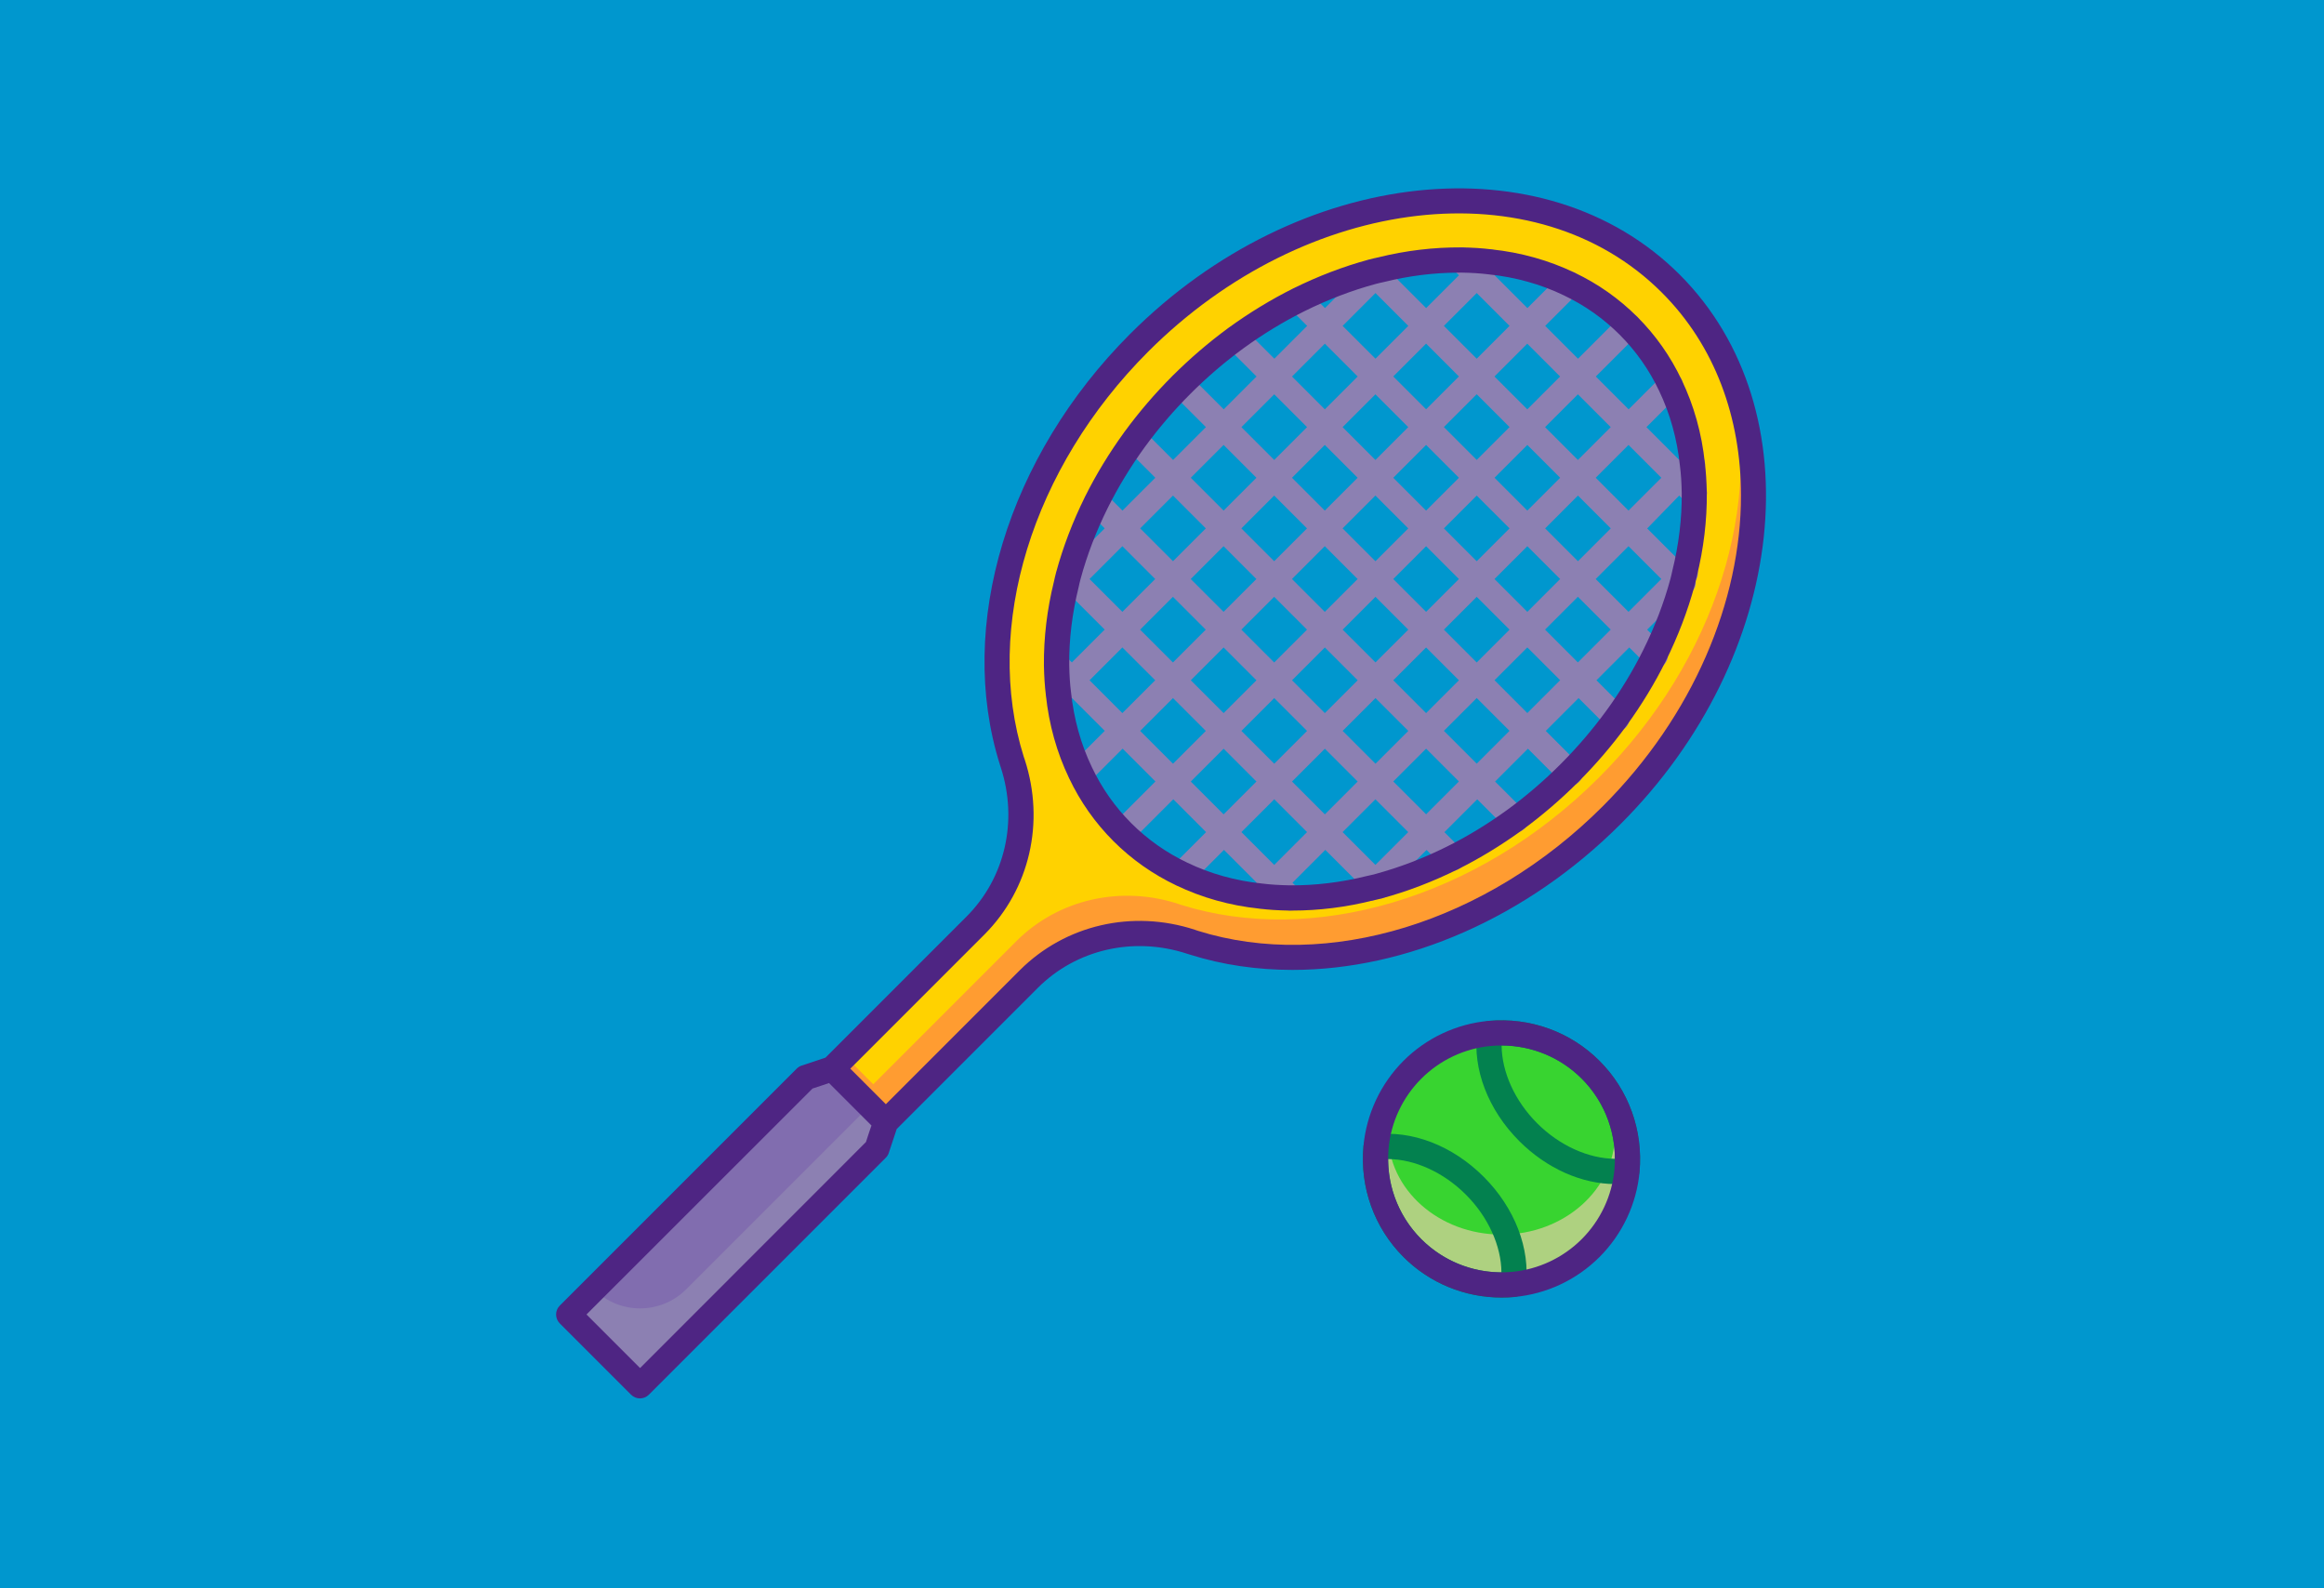 <?xml version="1.0" encoding="utf-8"?>
<!-- Generator: Adobe Illustrator 25.0.0, SVG Export Plug-In . SVG Version: 6.00 Build 0)  -->
<svg version="1.1" id="Capa_1" xmlns="http://www.w3.org/2000/svg" xmlns:xlink="http://www.w3.org/1999/xlink" x="0px" y="0px"
	 viewBox="0 0 393 268.5" style="enable-background:new 0 0 393 268.5;" xml:space="preserve">
<style type="text/css">
	.st0{fill:#0097CE;}
	.st1{fill:#8C80B2;}
	.st2{fill:#816DAF;}
	.st3{fill:#FF9C31;}
	.st4{fill:#FFD200;}
	.st5{fill:#AED180;}
	.st6{fill:#38D430;}
	.st7{fill:#03814F;}
	.st8{fill:#4E2583;}
</style>
<rect class="st0" width="393" height="268.5"/>
<g>
	<polygon class="st1" points="149.8,189.73 148.31,194.24 108.24,234.32 96.17,222.25 136.25,182.18 140.77,180.69 	"/>
	<path class="st2" d="M147.05,186.98l-31.01,31.01c-4.31,4.31-11.29,4.31-15.6,0l0,0l35.81-35.81l4.52-1.49L147.05,186.98z"/>
	<path class="st3" d="M292.64,63.24c-2.3-5.67-5.67-10.85-10.1-15.28c-22.06-22.06-62.31-17.59-89.89,10
		c-20.76,20.76-28.44,48.69-21.55,70.64c0.06,0.17,0.11,0.34,0.17,0.51c0.92,2.83,1.39,5.73,1.39,8.63c0,6.93-2.64,13.71-7.7,18.76
		l-22.06,22.06l-2.13,2.13l9.04,9.04L174,165.53c7.16-7.16,17.76-9.46,27.39-6.31c0.17,0.06,0.34,0.11,0.51,0.17
		c21.96,6.88,49.88-0.79,70.64-21.55C294.58,115.8,301.87,85.7,292.64,63.24z M180.31,98.83c0.11-0.51,0.23-1,0.36-1.51
		c1.13-4.16,2.71-8.29,4.73-12.38c1.79-3.62,3.96-7.18,6.48-10.64c2.34-3.2,4.97-6.27,7.91-9.21c2.94-2.94,6.01-5.56,9.21-7.91
		c3.45-2.52,7.01-4.69,10.64-6.48c4.09-2.03,8.23-3.6,12.38-4.73c0.51-0.13,1-0.26,1.51-0.36c4.58-1.13,9.19-1.68,13.62-1.64
		c1.62,0.02,3.24,0.11,4.82,0.32c4.75,0.49,9.25,1.75,13.39,3.73c3.69,1.75,7.08,4.11,10.04,7.08c2.96,2.96,5.33,6.35,7.08,10.04
		c1.98,4.14,3.24,8.63,3.73,13.39c0.21,1.58,0.3,3.2,0.32,4.82c0.04,4.43-0.51,9.04-1.64,13.62c-0.11,0.51-0.23,1-0.36,1.51
		c-1.13,4.16-2.71,8.29-4.73,12.38c-1.79,3.62-3.96,7.18-6.48,10.64c-2.34,3.2-4.97,6.27-7.91,9.21c-2.94,2.94-6.01,5.56-9.21,7.91
		c-3.45,2.52-7.01,4.69-10.64,6.48c-4.09,2.02-8.23,3.6-12.38,4.73c-0.51,0.13-1,0.26-1.51,0.36c-4.58,1.13-9.19,1.68-13.62,1.64
		c-1.62-0.02-3.24-0.11-4.82-0.32c-4.75-0.49-9.25-1.75-13.39-3.73c-3.69-1.75-7.08-4.11-10.04-7.08
		c-2.96-2.96-5.33-6.35-7.08-10.04c-1.98-4.14-3.24-8.63-3.73-13.39c-0.21-1.58-0.3-3.2-0.32-4.82
		C178.62,108.02,179.18,103.42,180.31,98.83z"/>
	<path class="st4" d="M292.64,63.24c-2.3-5.67-5.67-10.85-10.1-15.28c-22.06-22.06-62.31-17.59-89.89,10
		c-20.76,20.76-28.44,48.69-21.55,70.64c0.06,0.17,0.11,0.34,0.17,0.51c0.92,2.83,1.39,5.73,1.39,8.63c0,6.93-2.64,13.71-7.7,18.76
		l-22.06,22.06l4.77,4.77l24.19-24.19c7.16-7.16,17.76-9.46,27.39-6.31c0.17,0.06,0.34,0.11,0.51,0.17
		c21.96,6.88,49.88-0.79,70.64-21.55C290.4,111.45,298.27,84.79,292.64,63.24z M284.88,96.96c-0.11,0.51-0.23,1-0.36,1.51
		c-1.13,4.16-2.71,8.29-4.73,12.38c-1.79,3.62-3.96,7.18-6.48,10.64c-2.34,3.2-4.97,6.27-7.91,9.21c-2.94,2.94-6.01,5.56-9.21,7.91
		c-3.45,2.52-7.01,4.69-10.64,6.48c-4.09,2.02-8.23,3.6-12.38,4.73c-0.51,0.13-1,0.26-1.51,0.36c-4.58,1.13-9.19,1.68-13.62,1.64
		c-1.62-0.02-3.24-0.11-4.82-0.32c-4.75-0.49-9.25-1.75-13.39-3.73c-3.69-1.75-7.08-4.11-10.04-7.08
		c-2.96-2.96-5.33-6.35-7.08-10.04c-1.98-4.14-3.24-8.63-3.73-13.39c-0.21-1.58-0.3-3.2-0.32-4.82c-0.04-4.43,0.51-9.04,1.64-13.62
		c0.11-0.51,0.23-1,0.36-1.51c1.13-4.16,2.71-8.29,4.73-12.38c1.79-3.62,3.96-7.18,6.48-10.64c2.34-3.2,4.97-6.27,7.91-9.21
		c2.94-2.94,6.01-5.56,9.21-7.91c3.45-2.52,7.01-4.69,10.64-6.48c4.09-2.03,8.23-3.6,12.38-4.73c0.51-0.13,1-0.26,1.51-0.36
		c4.58-1.13,9.19-1.68,13.62-1.64c1.62,0.02,3.24,0.11,4.82,0.32c4.75,0.49,9.25,1.75,13.39,3.73c3.69,1.75,7.08,4.11,10.04,7.08
		c2.96,2.96,5.33,6.35,7.08,10.04c1.98,4.14,3.24,8.63,3.73,13.39c0.21,1.58,0.3,3.2,0.32,4.82
		C286.57,87.77,286.01,92.38,284.88,96.96z"/>
	<path class="st1" d="M283.96,83.79l1.06,1.06c0.42,0.42,0.96,0.62,1.51,0.62c0.55,0,1.09-0.21,1.51-0.62
		c0.83-0.83,0.83-2.18,0-3.01l-1.06-1.06l0.75-0.75c0.83-0.83,0.83-2.18,0-3.01c-0.83-0.83-2.18-0.83-3.01,0l-0.75,0.75l-5.55-5.55
		l5.57-5.57c0.83-0.83,0.83-2.18,0-3.01c-0.83-0.83-2.18-0.83-3.01,0l-5.57,5.57l-5.55-5.55l7.05-7.05c0.83-0.83,0.83-2.18,0-3.01
		s-2.18-0.83-3.01,0l-7.05,7.05l-5.55-5.55l5.57-5.57c0.83-0.83,0.83-2.18,0-3.01c-0.83-0.83-2.18-0.83-3.01,0l-5.57,5.57
		l-5.55-5.55l0.75-0.75c0.83-0.83,0.83-2.18,0-3.01c-0.83-0.83-2.18-0.83-3.01,0l-0.75,0.75l-1.06-1.06c-0.83-0.83-2.18-0.83-3.01,0
		c-0.83,0.83-0.83,2.18,0,3.01l1.06,1.06l-5.55,5.55l-5.66-5.66c0.32-0.77,0.16-1.69-0.46-2.32c-0.74-0.74-1.87-0.78-2.7-0.21
		c-0.64-0.09-1.32,0.07-1.81,0.57c-0.47,0.47-0.65,1.11-0.58,1.72l-5.9,5.9l-2.89-2.89c-0.83-0.83-2.18-0.83-3.01,0
		s-0.83,2.18,0,3.01l2.89,2.89l-5.55,5.55l-4.97-4.97c-0.83-0.83-2.18-0.83-3.01,0c-0.83,0.83-0.83,2.18,0,3.01l4.97,4.97
		l-5.55,5.55l-5.63-5.63c-0.83-0.83-2.18-0.83-3.01,0c-0.83,0.83-0.83,2.18,0,3.01l5.63,5.63l-5.55,5.55l-4.97-4.97
		c-0.83-0.83-2.18-0.83-3.01,0c-0.83,0.83-0.83,2.18,0,3.01l4.97,4.97l-5.55,5.55l-2.89-2.89c-0.83-0.83-2.18-0.83-3.01,0
		c-0.83,0.83-0.83,2.18,0,3.01l2.89,2.89l-5.9,5.9c-0.62-0.06-1.25,0.11-1.72,0.58c-0.5,0.5-0.66,1.17-0.57,1.81
		c-0.57,0.83-0.53,1.96,0.21,2.7c0.42,0.42,0.96,0.62,1.51,0.62c0.28,0,0.55-0.05,0.81-0.16l5.66,5.66l-5.55,5.55l-1.06-1.06
		c-0.83-0.83-2.18-0.83-3.01,0c-0.83,0.83-0.83,2.18,0,3.01l1.06,1.06l-0.75,0.75c-0.83,0.83-0.83,2.18,0,3.01
		c0.42,0.42,0.96,0.62,1.51,0.62c0.55,0,1.09-0.21,1.51-0.62l0.75-0.75l5.55,5.55l-5.57,5.57c-0.83,0.83-0.83,2.18,0,3.01
		c0.42,0.42,0.96,0.62,1.51,0.62c0.55,0,1.09-0.21,1.51-0.62l5.57-5.57l5.55,5.55l-7.05,7.05c-0.83,0.83-0.83,2.18,0,3.01
		c0.42,0.42,0.96,0.62,1.51,0.62c0.55,0,1.09-0.21,1.51-0.62l7.05-7.05l5.55,5.55l-5.57,5.57c-0.83,0.83-0.83,2.18,0,3.01
		c0.42,0.42,0.96,0.62,1.51,0.62c0.55,0,1.09-0.21,1.51-0.62l5.57-5.57l5.55,5.55l-0.75,0.75c-0.83,0.83-0.83,2.18,0,3.01
		c0.42,0.42,0.96,0.62,1.51,0.62c0.55,0,1.09-0.21,1.51-0.62l0.75-0.75l1.06,1.06c0.42,0.42,0.96,0.62,1.51,0.62
		c0.55,0,1.09-0.21,1.51-0.62c0.83-0.83,0.83-2.18,0-3.01l-1.06-1.06l5.55-5.55l5.66,5.66c-0.32,0.77-0.16,1.69,0.46,2.32
		c0.42,0.42,0.96,0.63,1.51,0.63c0.42,0,0.83-0.16,1.19-0.42c0.1,0.02,0.2,0.06,0.31,0.06c0.55,0,1.09-0.21,1.51-0.62
		c0.47-0.47,0.65-1.11,0.58-1.72l5.9-5.9l2.89,2.89c0.42,0.42,0.96,0.62,1.51,0.62c0.55,0,1.09-0.21,1.51-0.62
		c0.83-0.83,0.83-2.18,0-3.01l-2.89-2.89l5.55-5.55l4.97,4.97c0.42,0.42,0.96,0.62,1.51,0.62s1.09-0.21,1.51-0.62
		c0.83-0.83,0.83-2.18,0-3.01l-4.97-4.97l5.55-5.55l5.63,5.63c0.42,0.42,0.96,0.62,1.51,0.62c0.55,0,1.09-0.21,1.51-0.62
		c0.83-0.83,0.83-2.18,0-3.01l-5.63-5.63l5.55-5.55l4.97,4.97c0.42,0.42,0.96,0.62,1.51,0.62c0.55,0,1.09-0.21,1.51-0.62
		c0.83-0.83,0.83-2.18,0-3.01l-4.97-4.97l5.55-5.55l2.89,2.89c0.42,0.42,0.96,0.62,1.51,0.62c0.55,0,1.09-0.21,1.51-0.62
		c0.83-0.83,0.83-2.18,0-3.01l-2.89-2.89l5.9-5.9c0.07,0.01,0.14,0.04,0.22,0.04c0.55,0,1.09-0.21,1.51-0.62
		c0.5-0.5,0.66-1.17,0.57-1.81c0.57-0.83,0.53-1.96-0.21-2.7c-0.63-0.63-1.55-0.78-2.32-0.46l-5.66-5.66L283.96,83.79z
		 M280.94,80.78l-5.55,5.55l-5.55-5.55l5.55-5.55L280.94,80.78z M238.14,89.34l-5.55,5.55l-5.55-5.55l5.55-5.55L238.14,89.34z
		 M235.61,80.78l5.55-5.55l5.55,5.55l-5.55,5.55L235.61,80.78z M229.58,97.9l-5.55,5.55l-5.55-5.55l5.55-5.55L229.58,97.9z
		 M221.02,106.46l-5.55,5.55l-5.55-5.55l5.55-5.55L221.02,106.46z M224.04,109.47l5.55,5.55l-5.55,5.55l-5.55-5.55L224.04,109.47z
		 M227.05,106.46l5.55-5.55l5.55,5.55L232.6,112L227.05,106.46z M235.61,97.9l5.55-5.55l5.55,5.55l-5.55,5.55L235.61,97.9z
		 M244.17,89.34l5.55-5.55l5.55,5.55l-5.55,5.55L244.17,89.34z M252.73,80.78l5.55-5.55l5.55,5.55l-5.55,5.55L252.73,80.78z
		 M249.72,77.76l-5.55-5.55l5.55-5.55l5.55,5.55L249.72,77.76z M241.16,69.2l-5.55-5.55l5.55-5.55l5.55,5.55L241.16,69.2z
		 M238.14,72.22l-5.55,5.55l-5.55-5.55l5.55-5.55L238.14,72.22z M229.58,80.78l-5.55,5.55l-5.55-5.55l5.55-5.55L229.58,80.78z
		 M221.02,89.34l-5.55,5.55l-5.55-5.55l5.55-5.55L221.02,89.34z M212.46,97.9l-5.55,5.55l-5.55-5.55l5.55-5.55L212.46,97.9z
		 M203.9,106.46l-5.55,5.55l-5.55-5.55l5.55-5.55L203.9,106.46z M206.92,109.47l5.55,5.55l-5.55,5.55l-5.55-5.55L206.92,109.47z
		 M215.48,118.03l5.55,5.55l-5.55,5.55l-5.55-5.55L215.48,118.03z M224.04,126.59l5.55,5.55l-5.55,5.55l-5.55-5.55L224.04,126.59z
		 M227.05,123.58l5.55-5.55l5.55,5.55l-5.55,5.55L227.05,123.58z M235.61,115.02l5.55-5.55l5.55,5.55l-5.55,5.55L235.61,115.02z
		 M244.17,106.46l5.55-5.55l5.55,5.55l-5.55,5.55L244.17,106.46z M252.73,97.9l5.55-5.55l5.55,5.55l-5.55,5.55L252.73,97.9z
		 M261.29,89.34l5.55-5.55l5.55,5.55l-5.55,5.55L261.29,89.34z M272.38,72.22l-5.55,5.55l-5.55-5.55l5.55-5.55L272.38,72.22z
		 M263.82,63.66l-5.55,5.55l-5.55-5.55l5.55-5.55L263.82,63.66z M249.72,49.55l5.55,5.55l-5.55,5.55l-5.55-5.55L249.72,49.55z
		 M232.6,49.55l5.55,5.55l-5.55,5.55l-5.55-5.55L232.6,49.55z M224.04,58.11l5.55,5.55l-5.55,5.55l-5.55-5.55L224.04,58.11z
		 M215.48,66.67l5.55,5.55l-5.55,5.55l-5.55-5.55L215.48,66.67z M206.92,75.23l5.55,5.55l-5.55,5.55l-5.55-5.55L206.92,75.23z
		 M198.36,83.79l5.55,5.55l-5.55,5.55l-5.55-5.55L198.36,83.79z M184.25,97.9l5.55-5.55l5.55,5.55l-5.55,5.55L184.25,97.9z
		 M184.25,115.02l5.55-5.55l5.55,5.55l-5.55,5.55L184.25,115.02z M192.81,123.58l5.55-5.55l5.55,5.55l-5.55,5.55L192.81,123.58z
		 M201.37,132.14l5.55-5.55l5.55,5.55l-5.55,5.55L201.37,132.14z M215.48,146.24l-5.55-5.55l5.55-5.55l5.55,5.55L215.48,146.24z
		 M232.59,146.24l-5.55-5.55l5.55-5.55l5.55,5.55L232.59,146.24z M241.16,137.68l-5.55-5.55l5.55-5.55l5.55,5.55L241.16,137.68z
		 M249.72,129.12l-5.55-5.55l5.55-5.55l5.55,5.55L249.72,129.12z M258.28,120.56l-5.55-5.55l5.55-5.55l5.55,5.55L258.28,120.56z
		 M266.83,112l-5.55-5.55l5.55-5.55l5.55,5.55L266.83,112z M280.94,97.9l-5.55,5.55l-5.55-5.55l5.55-5.55L280.94,97.9z"/>
	<circle class="st5" cx="253.91" cy="195.95" r="21.32"/>
	<ellipse class="st6" cx="253.91" cy="191.69" rx="19.18" ry="17.05"/>
	<g>
		<path class="st7" d="M273.15,200.2c-5.66,0-11.58-2.62-16.23-7.26c-5.26-5.26-7.92-12.17-7.12-18.48
			c0.13-0.99,0.92-1.76,1.92-1.85c6.99-0.63,13.83,1.83,18.76,6.76c4.94,4.94,7.4,11.78,6.76,18.76c-0.09,1-0.86,1.79-1.85,1.92
			C274.66,200.15,273.91,200.2,273.15,200.2z M275.13,197.94h0.02H275.13z M253.93,176.77c0.03,4.49,2.24,9.38,6.01,13.15
			c3.77,3.77,8.66,5.97,13.15,6.01c-0.01-5.08-2-9.93-5.62-13.55C263.87,178.77,259.01,176.78,253.93,176.77z"/>
	</g>
	<g>
		<path class="st7" d="M253.92,219.39c-6.22,0-12.17-2.44-16.59-6.86c-4.94-4.94-7.4-11.78-6.76-18.76c0.09-1,0.86-1.79,1.85-1.92
			c6.31-0.82,13.21,1.85,18.48,7.12c5.26,5.26,7.92,12.17,7.12,18.48c-0.13,0.99-0.92,1.76-1.92,1.85
			C255.37,219.36,254.64,219.39,253.92,219.39z M255.9,217.17h0.02H255.9z M234.73,195.97c0.01,5.08,2,9.93,5.62,13.55
			c3.61,3.61,8.47,5.6,13.55,5.62c-0.03-4.49-2.24-9.38-6.01-13.15C244.11,198.21,239.22,196,234.73,195.97z"/>
	</g>
	<g>
		<path class="st8" d="M218.53,153.96c-0.17,0-0.34,0-0.51,0c-1.94-0.03-3.59-0.14-5.07-0.33c-4.96-0.52-9.7-1.85-14.04-3.93
			c-3.96-1.88-7.54-4.4-10.63-7.49c-3.09-3.09-5.61-6.67-7.49-10.64c-2.08-4.33-3.41-9.06-3.93-14.07
			c-0.18-1.43-0.29-3.09-0.33-5.01c-0.04-4.68,0.53-9.45,1.7-14.18c0.08-0.43,0.22-0.95,0.35-1.48c1.18-4.36,2.83-8.66,4.9-12.84
			c1.85-3.73,4.09-7.41,6.66-10.95c2.45-3.35,5.18-6.53,8.12-9.47c2.94-2.94,6.12-5.67,9.46-8.12c3.54-2.57,7.22-4.81,10.95-6.67
			c4.18-2.07,8.48-3.72,12.77-4.88c0.59-0.15,1.11-0.29,1.64-0.39c4.64-1.15,9.4-1.72,14.06-1.68c1.94,0.03,3.59,0.14,5.07,0.33
			c4.96,0.52,9.7,1.85,14.04,3.93c3.96,1.88,7.54,4.4,10.63,7.49s5.61,6.67,7.49,10.64c2.08,4.33,3.41,9.07,3.93,14.07
			c0.18,1.43,0.29,3.08,0.33,5.01c0.04,4.68-0.53,9.44-1.7,14.18c-0.08,0.43-0.22,0.95-0.35,1.47c-1.18,4.36-2.83,8.66-4.9,12.84
			c-1.85,3.73-4.09,7.42-6.66,10.95c-2.45,3.35-5.18,6.53-8.12,9.47c-2.94,2.94-6.12,5.67-9.46,8.12
			c-3.54,2.57-7.23,4.82-10.95,6.67c-4.18,2.07-8.48,3.72-12.77,4.88c-0.59,0.15-1.12,0.29-1.64,0.39
			C227.62,153.39,223.03,153.96,218.53,153.96z M246.65,46.1c-4.14,0-8.38,0.53-12.61,1.58c-0.55,0.11-1,0.23-1.44,0.34
			c-4.04,1.1-8.07,2.64-12,4.59c-3.52,1.75-7,3.86-10.34,6.29c-3.16,2.31-6.18,4.9-8.96,7.69c-2.79,2.79-5.37,5.8-7.69,8.97
			c-2.43,3.34-4.54,6.82-6.29,10.33c-1.95,3.93-3.5,7.97-4.59,12c-0.12,0.46-0.23,0.9-0.32,1.35c-1.11,4.48-1.64,8.89-1.6,13.19
			c0.03,1.75,0.13,3.25,0.3,4.57c0.48,4.57,1.67,8.83,3.54,12.73c1.68,3.54,3.92,6.72,6.66,9.46c2.74,2.74,5.92,4.98,9.45,6.66
			c3.9,1.88,8.17,3.07,12.69,3.54c1.37,0.17,2.87,0.27,4.64,0.3c4.27,0.04,8.69-0.49,13.07-1.58c0.55-0.11,1-0.23,1.44-0.34
			c4.04-1.1,8.07-2.64,12-4.59c3.52-1.74,6.99-3.86,10.34-6.29c3.16-2.31,6.18-4.9,8.96-7.69l0,0c2.79-2.79,5.37-5.8,7.69-8.97
			c2.43-3.33,4.54-6.81,6.29-10.33c1.95-3.93,3.5-7.97,4.59-12c0.12-0.46,0.23-0.91,0.32-1.36c1.11-4.48,1.64-8.88,1.6-13.19
			c-0.03-1.75-0.13-3.25-0.3-4.57c-0.48-4.57-1.67-8.83-3.54-12.73c-1.68-3.54-3.92-6.72-6.66-9.46c-2.74-2.74-5.92-4.98-9.45-6.66
			c-3.9-1.88-8.17-3.07-12.69-3.54c-1.37-0.17-2.87-0.27-4.64-0.3C246.95,46.1,246.8,46.1,246.65,46.1z"/>
	</g>
	<path class="st8" d="M284.05,46.44c-22.85-22.85-64.54-18.37-92.92,10c-20.76,20.76-29.42,49.35-22.06,72.79l0.17,0.53
		c2.94,9.04,0.72,18.69-5.8,25.22l-23.85,23.85l-4.03,1.34c-0.3,0.09-0.6,0.28-0.83,0.51l-40.07,40.07c-0.83,0.83-0.83,2.17,0,3.01
		l12.06,12.06c0.43,0.41,0.96,0.62,1.51,0.62c0.53,0,1.09-0.21,1.49-0.62l40.07-40.07c0.23-0.23,0.43-0.53,0.51-0.83l1.34-4.03
		l23.85-23.85c6.52-6.52,16.18-8.74,25.2-5.8l0.55,0.17c5.54,1.75,11.38,2.58,17.33,2.58c19.21,0,39.6-8.78,55.46-24.64
		C302.43,110.98,306.9,69.31,284.05,46.44z M146.44,193.09l-38.2,38.22l-9.06-9.06l38.22-38.2l1.6-0.53l1.19-0.4l7.18,7.18
		l-0.41,1.19L146.44,193.09z M271.03,136.33c-19.65,19.65-46.53,27.92-68.49,21.04l-0.49-0.17c-10.57-3.45-21.89-0.83-29.57,6.82
		L149.8,186.7l-6.01-6.01l22.68-22.68c7.65-7.67,10.27-18.99,6.82-29.57l-0.17-0.49c-6.88-21.96,1.39-48.83,21.04-68.49
		c26.71-26.71,65.67-31.21,86.86-10c9.02,9,13.39,21.21,13.39,34.32C294.41,101.54,286.4,120.96,271.03,136.33z"/>
	<g>
		<path class="st8" d="M253.92,219.39c-6.22,0-12.17-2.44-16.59-6.86c-4.94-4.94-7.4-11.78-6.76-18.76c0.5-5.42,2.9-10.53,6.76-14.4
			c3.87-3.87,8.98-6.27,14.4-6.76c7-0.63,13.83,1.83,18.76,6.76c4.94,4.94,7.4,11.78,6.77,18.76c-0.5,5.42-2.9,10.53-6.77,14.4l0,0
			c-3.87,3.87-8.98,6.27-14.4,6.76C255.37,219.36,254.64,219.39,253.92,219.39z M253.9,176.77c-0.59,0-1.19,0.03-1.78,0.08
			c-4.42,0.4-8.61,2.37-11.77,5.53c-3.16,3.16-5.13,7.35-5.53,11.77c-0.52,5.72,1.49,11.32,5.53,15.36
			c4.04,4.04,9.63,6.07,15.36,5.53c4.42-0.4,8.61-2.37,11.77-5.53c3.16-3.16,5.13-7.35,5.53-11.77c0.52-5.72-1.49-11.32-5.53-15.36
			C263.86,178.76,258.99,176.77,253.9,176.77z M268.98,211.02h0.02H268.98z"/>
	</g>
</g>
</svg>
